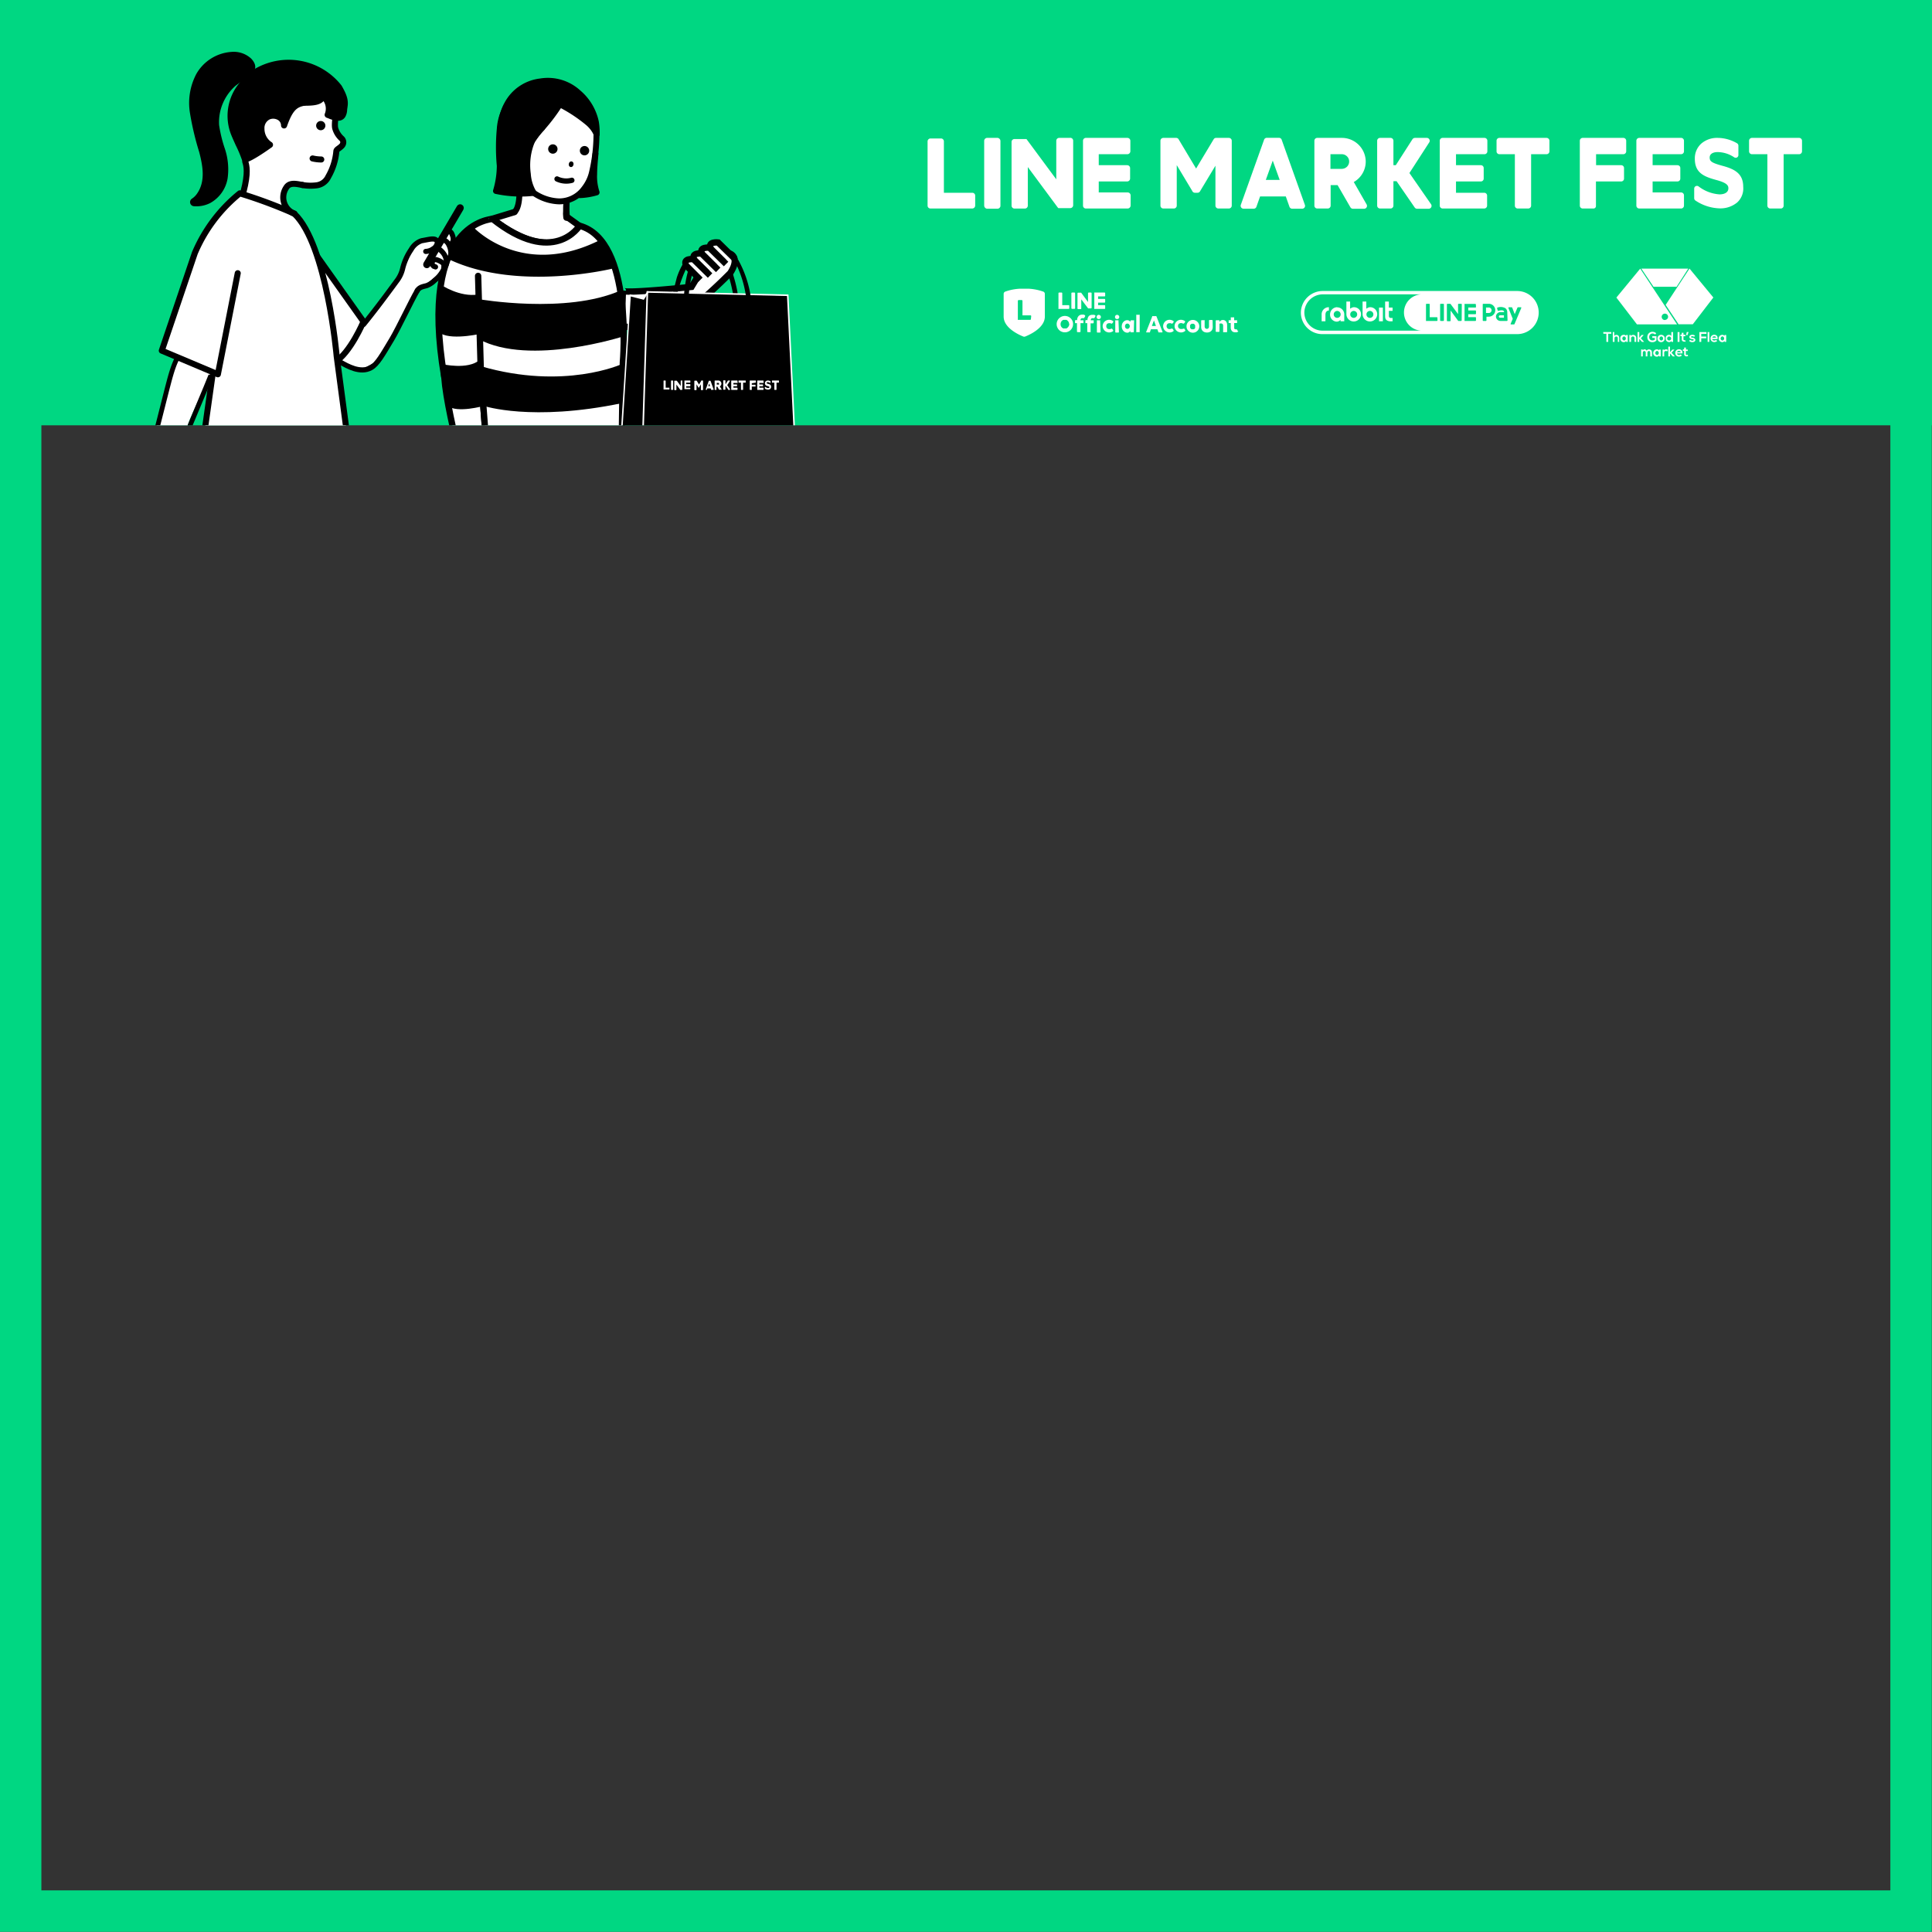 <svg xmlns="http://www.w3.org/2000/svg" xmlns:xlink="http://www.w3.org/1999/xlink" viewBox="0 0 300.68 300.65"><rect x="0" y="0" width="300.68" height="300.65" fill="#333333" stroke="none"/><defs><style>.cls-1,.cls-12,.cls-13,.cls-15,.cls-7,.cls-8,.cls-9{fill:none;}.cls-2{fill:#00d782;}.cls-3{clip-path:url(#clip-path);}.cls-17,.cls-4,.cls-5,.cls-6{fill:#fff;}.cls-10,.cls-12,.cls-13,.cls-14,.cls-15,.cls-16,.cls-17,.cls-5,.cls-6,.cls-7,.cls-8,.cls-9{stroke:#000;}.cls-11,.cls-5{stroke-miterlimit:10;}.cls-5,.cls-6{stroke-width:0.99px;}.cls-10,.cls-12,.cls-13,.cls-14,.cls-15,.cls-16,.cls-17,.cls-6,.cls-7,.cls-8,.cls-9{stroke-linecap:round;stroke-linejoin:round;}.cls-7{stroke-width:1.03px;}.cls-8{stroke-width:0.82px;}.cls-10,.cls-9{stroke-width:0.92px;}.cls-11{stroke:#fff;stroke-width:0.25px;}.cls-12{stroke-width:0.74px;}.cls-13,.cls-14{stroke-width:0.8px;}.cls-14{fill:#08ae3c;}.cls-15,.cls-16,.cls-17{stroke-width:0.94px;}</style><clipPath id="clip-path"><rect class="cls-1" x="0.04" y="4.19" width="300.65" height="62"/></clipPath></defs><title>LINE Flea Market_Interactive Mirror Mock </title><g id="Layer_1" data-name="Layer 1"><path class="cls-2" d="M300.65,300.65H0V0H300.65ZM6.44,294.2H294.2V6.44H6.44Z"/><rect class="cls-2" width="300.68" height="66.19"/><g class="cls-3"><polygon class="cls-4" points="262.41 52.17 262.62 52.17 262.79 51.68 262.51 51.68 262.41 52.17"/><path class="cls-4" d="M249.54,51.94H250v1.27h.29V51.94h.48v-.26h-1.26Z"/><path class="cls-4" d="M251.56,52.12a.39.39,0,0,0-.33.16v-.6H251v1.53h.27v-.55a.27.27,0,0,1,.26-.29c.15,0,.25.08.25.28v.56H252v-.57C252,52.33,251.87,52.12,251.56,52.12Z"/><path class="cls-4" d="M253.08,52.28a.41.41,0,0,0-.35-.17.52.52,0,0,0-.56.56.53.53,0,0,0,.56.58.45.45,0,0,0,.35-.19v.15h.25V52.13h-.26Zm-.32.72a.33.33,0,0,1,0-.65A.33.33,0,0,1,252.76,53Z"/><path class="cls-4" d="M254.17,52.12a.44.44,0,0,0-.35.16l0-.15h-.24v1.08h.27v-.55a.28.28,0,0,1,.27-.3.26.26,0,0,1,.26.29v.56h.27v-.56A.47.47,0,0,0,254.17,52.12Z"/><polygon class="cls-4" points="255.86 53.21 255.86 53.19 255.36 52.64 255.8 52.15 255.8 52.13 255.48 52.13 255.12 52.57 255.12 51.68 254.85 51.68 254.85 53.21 255.12 53.21 255.12 52.73 255.54 53.21 255.86 53.21"/><path class="cls-4" d="M257.8,52.33h-.65v.26h.39v.27a.55.55,0,0,1-.35.12.48.48,0,0,1-.52-.51.52.52,0,0,1,.52-.57.57.57,0,0,1,.39.16l.18-.19a.83.83,0,0,0-.57-.23.78.78,0,0,0-.81.83.74.74,0,0,0,.81.78.77.77,0,0,0,.61-.28Z"/><path class="cls-4" d="M259.09,52.67a.55.55,0,0,0-.56-.56.57.57,0,1,0,.56.56Zm-.56.32a.32.32,0,0,1,0-.63.29.29,0,0,1,.29.31A.29.29,0,0,1,258.53,53Z"/><path class="cls-4" d="M259.77,52.11a.51.51,0,0,0-.54.56.53.53,0,0,0,.55.57.4.4,0,0,0,.35-.18l0,.15h.25V51.68h-.27v.6A.45.45,0,0,0,259.77,52.11Zm0,.88a.31.31,0,0,1-.31-.32.31.31,0,1,1,.31.32Z"/><rect class="cls-4" x="261.09" y="51.68" width="0.29" height="1.53"/><path class="cls-4" d="M262.35,53.18l-.08-.23a.33.33,0,0,1-.13,0c-.08,0-.14-.05-.14-.16v-.46h.3v-.23H262v-.31l-.27,0v.28h-.2v.23h.2v.46a.35.35,0,0,0,.39.4A.87.87,0,0,0,262.35,53.18Z"/><path class="cls-4" d="M263.39,52.55c-.14,0-.2,0-.2-.12s.07-.1.19-.1a.38.38,0,0,1,.27.09l.15-.17a.6.6,0,0,0-.42-.15c-.2,0-.46.09-.46.34s.24.32.45.34.21,0,.21.11-.09.13-.19.13a.59.59,0,0,1-.37-.15l-.13.19a.62.62,0,0,0,.49.19c.31,0,.47-.16.47-.35S263.59,52.56,263.39,52.55Z"/><polygon class="cls-4" points="264.48 53.21 264.77 53.21 264.77 52.65 265.54 52.65 265.54 52.38 264.77 52.38 264.77 51.96 265.58 51.96 265.58 51.68 264.48 51.68 264.48 53.21"/><rect class="cls-4" x="265.76" y="51.68" width="0.26" height="1.53"/><path class="cls-4" d="M266.78,52.1a.57.57,0,1,0,0,1.14.71.71,0,0,0,.47-.17l-.17-.17a.48.48,0,0,1-.29.1c-.19,0-.31-.1-.32-.23h.84C267.37,52.33,267.14,52.1,266.78,52.1Zm-.29.45a.29.29,0,0,1,.3-.21c.16,0,.27.07.28.21Z"/><path class="cls-4" d="M268.39,52.13v.15a.41.41,0,0,0-.34-.17.57.57,0,0,0,0,1.14.45.45,0,0,0,.35-.19v.15h.25V52.13Zm-.33.87a.33.33,0,0,1,0-.65A.33.33,0,0,1,268.06,53Z"/><path class="cls-4" d="M256.63,54.38a.38.38,0,0,0-.36.2.33.33,0,0,0-.32-.21.34.34,0,0,0-.29.16v-.14h-.25v1.08h.26V54.9a.25.25,0,0,1,.23-.27.24.24,0,0,1,.23.27v.57h.26V54.9a.25.25,0,0,1,.24-.27c.14,0,.2.12.2.26v.58h.27v-.58C257.09,54.57,256.94,54.38,256.63,54.38Z"/><path class="cls-4" d="M258.2,54.54a.39.39,0,0,0-.34-.17.57.57,0,0,0,0,1.14.45.45,0,0,0,.35-.19l0,.15h.25V54.4h-.26Zm-.31.72a.33.33,0,0,1,0-.65A.33.33,0,0,1,257.89,55.26Z"/><path class="cls-4" d="M259,54.52l0-.12h-.25v1.07H259v-.56a.25.25,0,0,1,.27-.28.27.27,0,0,1,.19.07l.12-.23a.39.39,0,0,0-.27-.1A.33.33,0,0,0,259,54.52Z"/><polygon class="cls-4" points="260.59 54.41 260.59 54.4 260.27 54.4 259.9 54.83 259.9 53.95 259.64 53.95 259.64 55.47 259.9 55.47 259.9 54.99 260.33 55.47 260.65 55.47 260.65 55.45 260.15 54.9 260.59 54.41"/><path class="cls-4" d="M261.29,54.36a.57.57,0,1,0,0,1.14.64.64,0,0,0,.46-.17l-.17-.17a.46.46,0,0,1-.29.1A.29.29,0,0,1,261,55h.84C261.88,54.59,261.66,54.36,261.29,54.36Zm-.29.45a.29.29,0,0,1,.3-.21c.16,0,.27.07.28.21Z"/><path class="cls-4" d="M262.51,55.25c-.08,0-.14,0-.14-.16v-.46h.3V54.4h-.29v-.31l-.27,0v.28h-.2v.23h.2v.46a.35.35,0,0,0,.39.4.59.59,0,0,0,.22-.05l-.08-.23A.33.33,0,0,1,262.51,55.25Z"/><polygon class="cls-4" points="260.93 44.63 262.74 41.81 255.45 41.81 257.34 44.63 260.93 44.63"/><polygon class="cls-4" points="261.24 50.47 263.45 50.47 266.65 46.3 262.94 41.8 259.23 47.45 261.24 50.47"/><path class="cls-4" d="M255.27,41.81l-3.71,4.5,3.2,4.17H261Zm3.84,8a.5.5,0,0,1-.5-.5.5.5,0,1,1,1,0A.5.5,0,0,1,259.11,49.79Z"/><rect class="cls-4" x="166.74" y="45.53" width="0.58" height="2.54" rx="0.1"/><path class="cls-4" d="M169.81,45.53h-.37a.11.11,0,0,0-.11.11V47l-1.07-1.45h-.46a.11.11,0,0,0-.11.11V48a.11.11,0,0,0,.11.11h.37a.11.11,0,0,0,.11-.11V46.59L169.35,48l0,0h.43a.11.11,0,0,0,.11-.11V45.64A.11.11,0,0,0,169.81,45.53Z"/><path class="cls-4" d="M166.32,47.49h-1V45.64a.11.11,0,0,0-.11-.11h-.38a.11.11,0,0,0-.1.11V48h0a.11.11,0,0,0,0,.08h0a.11.11,0,0,0,.07,0h1.51a.11.11,0,0,0,.1-.11V47.6A.11.11,0,0,0,166.32,47.49Z"/><path class="cls-4" d="M171.89,45.53h-1.5a.11.11,0,0,0-.08,0h0a.08.08,0,0,0,0,.07h0V48h0a.11.11,0,0,0,0,.08h0a.11.11,0,0,0,.08,0h1.5A.1.1,0,0,0,172,48V47.6a.1.1,0,0,0-.1-.11h-1V47.1h1A.1.1,0,0,0,172,47v-.37a.1.1,0,0,0-.1-.11h-1v-.39h1A.1.1,0,0,0,172,46v-.37A.1.1,0,0,0,171.89,45.53Z"/><path class="cls-4" d="M180.84,51.73h-.49s-.06,0-.07,0a.09.09,0,0,1,0-.06l-.16-.43h-1l-.15.43,0,.06a.08.08,0,0,1-.07,0h-.47c-.05,0-.07,0-.05-.07l.94-2.4s0,0,0-.06a.17.17,0,0,1,.1,0h.43a.12.12,0,0,1,.09,0l.05.06.94,2.4C180.91,51.71,180.9,51.73,180.84,51.73Zm-.94-1-.31-.86-.32.86h.63Z"/><path class="cls-4" d="M182.33,51.15l.08,0a.1.1,0,0,1,.07,0l.16.24a.08.08,0,0,1,0,.08s0,0,0,.06a1.06,1.06,0,0,1-.28.15,1,1,0,0,1-.34.06,1,1,0,0,1-.39-.08,1,1,0,0,1-.31-.21.84.84,0,0,1-.22-.31,1,1,0,0,1-.08-.38,1,1,0,0,1,.29-.7,1,1,0,0,1,.31-.21,1,1,0,0,1,.38-.08,1,1,0,0,1,.36.06.9.9,0,0,1,.29.16.16.16,0,0,1,0,.07.08.08,0,0,1,0,.08l-.18.22s-.05,0-.07,0a.12.12,0,0,1-.08,0,.35.35,0,0,0-.14-.06.41.41,0,0,0-.16,0,.45.45,0,0,0-.33.12.45.45,0,0,0-.13.34.44.44,0,0,0,.46.46.65.65,0,0,0,.32-.1Z"/><path class="cls-4" d="M184.16,51.15l.07,0a.1.1,0,0,1,.08,0l.16.24a.12.12,0,0,1,0,.08.1.1,0,0,1-.05.06,1.06,1.06,0,0,1-.28.15,1,1,0,0,1-.34.06,1,1,0,0,1-.39-.08,1,1,0,0,1-.32-.21,1,1,0,0,1-.21-.31,1,1,0,0,1-.08-.38,1,1,0,0,1,.29-.7,1,1,0,0,1,.31-.21,1,1,0,0,1,.38-.08,1,1,0,0,1,.36.06.9.9,0,0,1,.29.16.16.16,0,0,1,0,.07.08.08,0,0,1,0,.08l-.18.22s0,0-.07,0a.11.11,0,0,1-.08,0,.35.35,0,0,0-.14-.06.55.55,0,0,0-.49.1.45.45,0,0,0-.13.34.42.42,0,0,0,.13.33.41.41,0,0,0,.32.13.52.52,0,0,0,.18,0A.51.51,0,0,0,184.16,51.15Z"/><path class="cls-4" d="M185.65,49.79a1,1,0,0,1,.39.08,1,1,0,0,1,.31.21.87.87,0,0,1,.22.32,1,1,0,0,1,.08.39,1,1,0,0,1-.08.38.87.87,0,0,1-.22.32,1,1,0,0,1-.31.21,1,1,0,0,1-.78,0,1,1,0,0,1-.31-.21,1.21,1.21,0,0,1-.22-.32,1,1,0,0,1-.07-.38,1,1,0,0,1,.07-.39,1.21,1.21,0,0,1,.22-.32,1,1,0,0,1,.31-.21A1,1,0,0,1,185.65,49.79Zm0,1.45a.51.51,0,0,0,.17,0l.13-.1A.42.42,0,0,0,186,51a.57.57,0,0,0,0-.18.58.58,0,0,0,0-.19.42.42,0,0,0-.09-.14l-.13-.1a.51.51,0,0,0-.17,0,.47.47,0,0,0-.17,0l-.13.1a.67.67,0,0,0-.09.14.58.58,0,0,0,0,.19.57.57,0,0,0,0,.18.67.67,0,0,0,.09.14l.13.1A.47.47,0,0,0,185.65,51.24Z"/><path class="cls-4" d="M188.74,50.87a1.06,1.06,0,0,1-.06.37.64.64,0,0,1-.18.27.79.79,0,0,1-.29.18,1.06,1.06,0,0,1-.37.06,1.1,1.1,0,0,1-.37-.06.79.79,0,0,1-.29-.18.91.91,0,0,1-.18-.27,1.06,1.06,0,0,1-.06-.37v-.94a.1.1,0,0,1,.1-.1h.36a.11.11,0,0,1,.08,0,.14.14,0,0,1,0,.07v.9a.41.41,0,0,0,.1.28.3.3,0,0,0,.24.1.33.33,0,0,0,.25-.1.41.41,0,0,0,.09-.28v-.9a.1.1,0,0,1,.1-.1h.36a.1.1,0,0,1,.1.1Z"/><path class="cls-4" d="M190.88,51.7a.11.11,0,0,1-.07,0h-.37a.11.11,0,0,1-.08,0,.09.09,0,0,1,0-.07v-.94a.39.39,0,0,0-.08-.25.33.33,0,0,0-.23-.1l-.09,0-.09,0-.08.08a.5.5,0,0,0,0,.13v1a.1.1,0,0,1-.1.1h-.39a.1.1,0,0,1-.1-.1V49.94a.1.1,0,0,1,.1-.1h.39a.1.1,0,0,1,.1.1v.21a.49.49,0,0,1,.21-.26.58.58,0,0,1,.3-.09.61.61,0,0,1,.5.22.86.86,0,0,1,.18.58v1A.09.09,0,0,1,190.88,51.7Z"/><path class="cls-4" d="M192.71,51.54l0,.05a.71.71,0,0,1-.23.12.86.86,0,0,1-.27,0,.62.62,0,0,1-.49-.2.81.81,0,0,1-.18-.57v-.67h-.25a.09.09,0,0,1-.07,0,.11.11,0,0,1,0-.08v-.27a.11.11,0,0,1,0-.08.09.09,0,0,1,.07,0h.26v-.37a.11.11,0,0,1,0-.08.09.09,0,0,1,.07,0H192a.09.09,0,0,1,.07,0,.11.11,0,0,1,0,.08v.37h.39a.11.11,0,0,1,.07,0,.11.11,0,0,1,0,.08v.27a.11.11,0,0,1,0,.08.11.11,0,0,1-.07,0h-.38V51c0,.17.07.25.2.25h.08l.07,0,.06,0a.1.1,0,0,1,0,0l.15.27A.07.07,0,0,1,192.71,51.54Z"/><path class="cls-4" d="M167,50.45a1.21,1.21,0,0,1-.1.5,1.41,1.41,0,0,1-.27.4,1.13,1.13,0,0,1-.41.27,1.16,1.16,0,0,1-.49.1,1.18,1.18,0,0,1-.5-.1,1.13,1.13,0,0,1-.41-.27,1.27,1.27,0,0,1-.27-.41,1.16,1.16,0,0,1-.1-.49,1.21,1.21,0,0,1,.1-.5,1.23,1.23,0,0,1,.27-.4,1.3,1.3,0,0,1,.41-.28,1.28,1.28,0,0,1,1,0,1.3,1.3,0,0,1,.41.28,1.41,1.41,0,0,1,.27.4A1.24,1.24,0,0,1,167,50.45Zm-.61,0a.87.87,0,0,0-.05-.28.66.66,0,0,0-.15-.22.65.65,0,0,0-.21-.16.53.53,0,0,0-.25,0,.55.55,0,0,0-.26,0,.86.86,0,0,0-.22.15.68.68,0,0,0-.14.23.81.81,0,0,0,0,.56.64.64,0,0,0,.14.22.69.69,0,0,0,.22.16.71.71,0,0,0,.26,0,.7.7,0,0,0,.25,0,.65.65,0,0,0,.21-.16.66.66,0,0,0,.15-.22A.87.87,0,0,0,166.43,50.45Z"/><path class="cls-4" d="M168.88,49.09a.09.09,0,0,1,0,.06.11.11,0,0,1,0,.08l-.14.24a.12.12,0,0,1-.07.05h-.07a.45.45,0,0,0-.16,0,.26.26,0,0,0-.2.08.34.34,0,0,0-.08.25h.38a.11.11,0,0,1,.08,0,.19.19,0,0,1,0,.08v.29a.14.14,0,0,1,0,.07.11.11,0,0,1-.08,0h-.38v1.3a.1.1,0,0,1-.1.1h-.35a.1.1,0,0,1-.1-.1v-1.3h-.22a.11.11,0,0,1-.08,0,.09.09,0,0,1,0-.07v-.29a.1.1,0,0,1,.11-.11h.22a.86.86,0,0,1,.21-.62.69.69,0,0,1,.55-.23,1.1,1.1,0,0,1,.27,0A.85.85,0,0,1,168.88,49.09Z"/><path class="cls-4" d="M170.48,49.09a.09.09,0,0,1,0,.06.11.11,0,0,1,0,.08l-.14.24a.12.12,0,0,1-.07.05h-.07l-.16,0a.29.29,0,0,0-.21.08.39.39,0,0,0-.07.25h.38a.09.09,0,0,1,.07,0,.11.11,0,0,1,0,.08v.29a.1.1,0,0,1-.1.1h-.38v1.3a.09.09,0,0,1,0,.07.11.11,0,0,1-.07,0h-.35a.1.1,0,0,1-.1-.1v-1.3H169a.11.11,0,0,1-.08,0,.09.09,0,0,1,0-.07v-.29a.1.1,0,0,1,.11-.11h.22a.91.91,0,0,1,.2-.62A.72.72,0,0,1,170,49a1.1,1.1,0,0,1,.27,0A.85.85,0,0,1,170.48,49.09Z"/><path class="cls-4" d="M171,49a.33.33,0,0,1,.23.1.29.29,0,0,1,.1.23.3.3,0,0,1-.1.24.32.32,0,0,1-.23.09.31.31,0,0,1-.33-.33.32.32,0,0,1,.09-.23A.33.33,0,0,1,171,49Zm.28,2.66a.1.1,0,0,1-.1.1h-.37a.1.1,0,0,1-.1-.1V49.93a.11.11,0,0,1,0-.08.09.09,0,0,1,.07,0h.37a.09.09,0,0,1,.07,0,.11.11,0,0,1,0,.08Z"/><path class="cls-4" d="M172.93,51.15l.07,0s.05,0,.07,0l.17.24a.11.11,0,0,1,0,.08.09.09,0,0,1,0,.06,1.13,1.13,0,0,1-.29.15,1,1,0,0,1-.34.06,1,1,0,0,1-.38-.08.89.89,0,0,1-.32-.21,1.16,1.16,0,0,1-.22-.31,1,1,0,0,1-.08-.38,1,1,0,0,1,.61-.91.92.92,0,0,1,.38-.08,1,1,0,0,1,.36.06,1.18,1.18,0,0,1,.29.16.15.15,0,0,1,0,.07.08.08,0,0,1,0,.08l-.18.22s0,0-.07,0a.08.08,0,0,1-.07,0,.47.47,0,0,0-.15-.06.39.39,0,0,0-.16,0,.45.45,0,0,0-.33.12.49.49,0,0,0-.12.34.43.43,0,0,0,.45.46.47.47,0,0,0,.17,0A.56.56,0,0,0,172.93,51.15Z"/><path class="cls-4" d="M173.86,49a.33.33,0,0,1,.23.1.29.29,0,0,1,.1.23.3.3,0,0,1-.1.24.32.32,0,0,1-.23.09.31.31,0,0,1-.33-.33.32.32,0,0,1,.09-.23A.33.33,0,0,1,173.86,49Zm.28,2.66a.1.1,0,0,1-.1.1h-.37a.1.1,0,0,1-.1-.1V49.93a.11.11,0,0,1,0-.08.09.09,0,0,1,.07,0H174a.09.09,0,0,1,.07,0,.11.11,0,0,1,0,.08Z"/><path class="cls-4" d="M176.46,51.61a.1.1,0,0,1-.11.11H176a.09.09,0,0,1-.07,0,.11.11,0,0,1,0-.08v-.13a1.29,1.29,0,0,1-.21.19.5.5,0,0,1-.27.08.92.92,0,0,1-.32-.07.83.83,0,0,1-.27-.19,1,1,0,0,1-.2-.31,1,1,0,0,1-.08-.41,1.34,1.34,0,0,1,.07-.4.91.91,0,0,1,.19-.3.86.86,0,0,1,.27-.2.78.78,0,0,1,.33-.07.44.44,0,0,1,.28.08.74.74,0,0,1,.21.18v-.14a.1.1,0,0,1,.1-.1h.39a.11.11,0,0,1,.08,0,.09.09,0,0,1,0,.07Zm-1-.43a.34.34,0,0,0,.26-.12.42.42,0,0,0,.11-.29.44.44,0,0,0-.11-.29.34.34,0,0,0-.26-.12.34.34,0,0,0-.27.12.43.43,0,0,0-.1.29.41.41,0,0,0,.1.29A.34.34,0,0,0,175.49,51.18Z"/><path class="cls-4" d="M176.84,49.07a.11.11,0,0,1,0-.08.09.09,0,0,1,.07,0h.39a.09.09,0,0,1,.07,0,.11.11,0,0,1,0,.08v2.54a.11.11,0,0,1,0,.08.09.09,0,0,1-.07,0h-.39a.09.09,0,0,1-.07,0,.11.11,0,0,1,0-.08Z"/><path class="cls-4" d="M162.38,45.39a8.1,8.1,0,0,0-2.35-.46l-.63,0-.62,0a8,8,0,0,0-2.35.46.38.38,0,0,0-.23.35v3.53c0,1.8,2.46,2.87,3.07,3.11a.42.42,0,0,0,.27,0c.61-.24,3.07-1.31,3.07-3.11V45.74A.38.38,0,0,0,162.38,45.39Zm-1.94,4.27a.12.12,0,0,1-.13.12h-1.82a.11.11,0,0,1-.08,0h0a.11.11,0,0,1,0-.08h0V46.83a.13.13,0,0,1,.13-.13H159a.13.13,0,0,1,.13.13v2.25h1.23a.12.12,0,0,1,.13.12Z"/><path class="cls-4" d="M240.7,21.46h-7.35a.44.44,0,0,0-.44.45v1.64a.44.44,0,0,0,.44.45h2.41v8a.44.44,0,0,0,.44.45h1.65a.45.45,0,0,0,.44-.45V24h2.41a.45.45,0,0,0,.44-.45V21.91A.45.45,0,0,0,240.7,21.46Z"/><path class="cls-4" d="M212.69,31.82l-2-3.49a3.67,3.67,0,0,0,1.86-3.26,3.72,3.72,0,0,0-3.73-3.61H205a.44.44,0,0,0-.44.45V32a.44.44,0,0,0,.44.45h1.65a.45.45,0,0,0,.44-.45V28.81h1.08l2,3.46a.47.47,0,0,0,.39.22h1.76A.45.45,0,0,0,212.69,31.82ZM207.06,24h1.7a1.15,1.15,0,0,1,.88.34,1.09,1.09,0,0,1,.33.8,1.13,1.13,0,0,1-.33.8,1.19,1.19,0,0,1-.88.34h-1.7Z"/><path class="cls-4" d="M231.48,23.55V21.91a.45.45,0,0,0-.44-.45h-6.53a.45.45,0,0,0-.44.45V32a.45.45,0,0,0,.44.45H231a.45.45,0,0,0,.44-.45V30.4A.45.45,0,0,0,231,30H226.6V28.24h3.87a.44.44,0,0,0,.44-.44V26.15a.44.44,0,0,0-.44-.44H226.6V24H231A.45.45,0,0,0,231.48,23.55Z"/><path class="cls-4" d="M220.52,32.49h1.83a.45.45,0,0,0,.37-.7l-3.37-4.86,3.09-4.78a.45.45,0,0,0-.37-.69h-1.86a.48.48,0,0,0-.38.2l-2.6,4.05h-.37v-3.8a.45.45,0,0,0-.44-.45h-1.65a.45.45,0,0,0-.44.45V32a.45.45,0,0,0,.44.45h1.65a.45.45,0,0,0,.44-.45v-3.8h.49l2.8,4.06A.47.47,0,0,0,220.52,32.49Z"/><path class="cls-4" d="M201.07,32.48h1.6a.44.44,0,0,0,.41-.6l-3.61-10.13a.44.44,0,0,0-.42-.3h-1.91a.44.44,0,0,0-.41.3l-3.62,10.13a.45.45,0,0,0,.42.6h1.59a.44.44,0,0,0,.42-.3l.57-1.61h4l.57,1.61A.45.45,0,0,0,201.07,32.48ZM197,28l1.08-3,1.08,3Z"/><path class="cls-4" d="M188.88,21.68l-2.73,4.55-2.72-4.55a.43.43,0,0,0-.38-.22h-2a.45.45,0,0,0-.45.45V32a.45.45,0,0,0,.45.45h1.64a.45.45,0,0,0,.45-.45V25.7l2.4,4A.46.46,0,0,0,186,30h.37a.44.44,0,0,0,.38-.21l2.41-4V32a.45.45,0,0,0,.45.45h1.64a.45.45,0,0,0,.45-.45V21.91a.45.45,0,0,0-.45-.45h-2A.43.43,0,0,0,188.88,21.68Z"/><path class="cls-4" d="M280,21.46h-7.35a.45.45,0,0,0-.44.45v1.64a.45.45,0,0,0,.44.45h2.41v8a.45.45,0,0,0,.44.45h1.65a.44.44,0,0,0,.44-.45V24H280a.45.45,0,0,0,.45-.45V21.91A.45.45,0,0,0,280,21.46Z"/><path class="cls-4" d="M262.08,23.55V21.91a.45.45,0,0,0-.44-.45h-6.53a.45.45,0,0,0-.44.45V32a.45.45,0,0,0,.44.45h6.53a.45.45,0,0,0,.44-.45V30.4a.45.45,0,0,0-.44-.45H257.2V28.24h3.87a.44.44,0,0,0,.44-.44V26.15a.44.44,0,0,0-.44-.44H257.2V24h4.44A.45.45,0,0,0,262.08,23.55Z"/><path class="cls-4" d="M252.65,24a.45.45,0,0,0,.44-.45V21.91a.45.45,0,0,0-.44-.45h-6.34a.45.45,0,0,0-.44.45V32a.45.45,0,0,0,.44.45H248a.38.38,0,0,0,.38-.38V28.24h3.93a.44.44,0,0,0,.44-.44V26.15a.44.44,0,0,0-.44-.44H248.4V24Z"/><path class="cls-4" d="M267.33,21.46a3.76,3.76,0,0,0-2.56.89,3.08,3.08,0,0,0-1,2.37v0c0,2.21,1.46,2.78,3.37,3.3,1.7.46,1.85.88,1.85,1.29v0c0,.58-.52.94-1.39.94a6,6,0,0,1-3.26-1.25.43.43,0,0,0-.67.35v1.5a.44.44,0,0,0,.18.35,7.12,7.12,0,0,0,3.83,1.23,4.07,4.07,0,0,0,2.69-.93,2.94,2.94,0,0,0,.93-2.42v0c0-1.95-1.17-2.71-3.1-3.24-1.77-.48-2.12-.7-2.12-1.33v0c0-.53.48-.84,1.23-.84a4.68,4.68,0,0,1,2.58.81.42.42,0,0,0,.66-.35V22.67a.44.44,0,0,0-.21-.37A6.08,6.08,0,0,0,267.33,21.46Z"/><rect class="cls-4" x="153.17" y="21.46" width="2.53" height="11.02" rx="0.45"/><path class="cls-4" d="M166.47,21.46h-1.63a.45.45,0,0,0-.45.45v6l-4.64-6.27,0,0h0l0,0h0l0,0h0l0,0h-1.87a.45.45,0,0,0-.45.45V32a.46.46,0,0,0,.45.46h1.63a.46.46,0,0,0,.45-.46V26l4.65,6.28a.57.57,0,0,0,.11.11h0l0,0h.1l.12,0h1.63a.46.46,0,0,0,.45-.46V21.91A.45.45,0,0,0,166.47,21.46Z"/><path class="cls-4" d="M151.33,30H146.9v-8a.45.45,0,0,0-.45-.45h-1.63a.46.46,0,0,0-.46.45V32h0a.44.44,0,0,0,.13.32h0a.44.44,0,0,0,.32.13h6.51a.46.46,0,0,0,.45-.46V30.4A.45.45,0,0,0,151.33,30Z"/><path class="cls-4" d="M175.46,24a.47.47,0,0,0,.46-.46V21.91a.46.46,0,0,0-.46-.45H169a.44.44,0,0,0-.32.13h0a.44.44,0,0,0-.13.31h0V32h0a.44.44,0,0,0,.13.32h0a.44.44,0,0,0,.32.13h6.5a.47.47,0,0,0,.46-.46V30.4a.46.46,0,0,0-.46-.45H171V28.24h4.42a.46.46,0,0,0,.46-.45V26.16a.46.46,0,0,0-.46-.45H171V24Z"/><path class="cls-4" d="M239.47,48.63a3.35,3.35,0,0,0-3.35-3.34H205.88a3.4,3.4,0,0,0-3.42,3.23A3.34,3.34,0,0,0,205.8,52h30.32A3.35,3.35,0,0,0,239.47,48.63ZM205.8,51.46A2.83,2.83,0,0,1,203,48.53a2.88,2.88,0,0,1,2.9-2.72H221.5a2.83,2.83,0,1,0,0,5.65Zm17.92-1.61a.1.1,0,0,1-.09.1H222a.11.11,0,0,1-.07,0,.14.14,0,0,1,0-.07V47.37a.09.09,0,0,1,.09-.09h.4a.09.09,0,0,1,.09.09v2h1.11a.09.09,0,0,1,.09.09Zm1,0a.11.11,0,0,1-.1.1h-.4a.1.1,0,0,1-.09-.1V47.37a.09.09,0,0,1,.09-.09h.4a.1.1,0,0,1,.1.09Zm2.76,0a.1.1,0,0,1-.09.1h-.44l0,0-1.19-1.62v1.56a.1.1,0,0,1-.09.1h-.4a.1.1,0,0,1-.09-.1V47.37a.09.09,0,0,1,.09-.09h.46l1.19,1.6V47.37a.09.09,0,0,1,.09-.09h.4a.09.09,0,0,1,.09.09Zm2.23-2.08a.09.09,0,0,1-.1.09h-1.1v.46h1.1a.09.09,0,0,1,.1.09v.4a.09.09,0,0,1-.1.09h-1.1v.46h1.1a.09.09,0,0,1,.1.09v.4a.1.1,0,0,1-.1.1H228a.09.09,0,0,1-.07,0h0a.09.09,0,0,1,0-.07V47.37a.09.09,0,0,1,0-.07.08.08,0,0,1,.07,0h1.59a.09.09,0,0,1,.1.09Zm2,1.52h-.37v.56a.1.1,0,0,1-.09.1h-.4a.1.1,0,0,1-.09-.1V47.37h0a.09.09,0,0,1,.09-.09h.86a1,1,0,1,1,0,2Zm2.91.55a.11.11,0,0,1-.11.11h-1a.7.7,0,0,1-.69-.74.72.72,0,0,1,.71-.64h.56a.25.25,0,0,0-.09-.2c-.09-.07-.31-.13-.79,0a.11.11,0,0,1-.13-.08L233,48a.11.11,0,0,1,.08-.14,1.46,1.46,0,0,1,1.21.11.82.82,0,0,1,.29.68Zm1,.65h-.45c-.05,0-.09-.05-.07-.09l.33-.78-.67-1.68a.09.09,0,0,1,.08-.12h.41a.12.12,0,0,1,.1.07l.39,1,.42-1a.1.1,0,0,1,.1-.07h.43a.07.07,0,0,1,.07.1s-.9,2.15-1.06,2.52A.09.09,0,0,1,235.6,50.49Z"/><path class="cls-4" d="M231.64,47.86h-.37v.85h.37a.43.43,0,1,0,0-.85Z"/><path class="cls-4" d="M233.27,49.3a.2.2,0,0,0,.2.15h.59v-.38h-.59A.2.2,0,0,0,233.27,49.3Z"/><path class="cls-4" d="M208.11,49.47a.54.54,0,0,1,0-1.08.54.54,0,1,1,0,1.08m0-1.66A1.12,1.12,0,0,0,207,48.94,1.09,1.09,0,0,0,208,50.06a.74.74,0,0,0,.49-.16l.14-.11V50h.58V49a1.11,1.11,0,0,0-1.13-1.17"/><path class="cls-4" d="M210.68,49.47a.54.54,0,1,1,.54-.54.54.54,0,0,1-.54.54m.08-1.66a.87.87,0,0,0-.49.14l-.15.09V46.93h-.58v1.93a1.14,1.14,0,1,0,2.28.06,1.1,1.1,0,0,0-1.06-1.11"/><path class="cls-4" d="M213.2,49.47a.54.54,0,1,1,.54-.54.54.54,0,0,1-.54.54m.08-1.66a.87.87,0,0,0-.49.14l-.15.09V46.93h-.58v1.93a1.14,1.14,0,1,0,2.28.06,1.1,1.1,0,0,0-1.06-1.11"/><rect class="cls-4" x="214.62" y="47.87" width="0.6" height="2.13"/><path class="cls-4" d="M216.73,48.38v-.51h-.58v-.94h-.58v2.23c0,.36.06.54.26.69a1,1,0,0,0,.66.15h.24v-.51h-.18c-.31,0-.4-.09-.4-.39v-.72Z"/><path class="cls-4" d="M206.82,47.81A1.11,1.11,0,0,0,205.69,49v1h.59v-1c0-.42.2-.67.54-.67h0v-.57h0"/><path class="cls-4" d="M80.77,25.65c-.09,2.72.18,5.5-.54,8.12-.25.91-.6,2,0,2.72a2.52,2.52,0,0,0,1,.65,12.24,12.24,0,0,0,2.44.73,6.36,6.36,0,0,0,2.91,0,2.85,2.85,0,0,0,2-1.94c.32-1.38-.73-2.77-.55-4.17a1.1,1.1,0,0,1,.2-.54,1.48,1.48,0,0,1,.43-.31c2-1.11,3-3.32,3.65-5.46a11.75,11.75,0,0,0,.64-4.9,5.45,5.45,0,0,0-2.51-4.1c-1-.55-2.12-.69-3.14-1.14S84.73,13.53,83.67,14c-.72.35-1,2.14-1.27,2.82A29.7,29.7,0,0,0,80.77,25.65Z"/><path d="M89.9,143.2l7.63,2.71s5.85,1.43,6-2.18c0,0,1.09-2.64-7.49-6.3a18.55,18.55,0,0,0-2.67-.36,22.78,22.78,0,0,0-1.1,2.62l-2-2Z"/><path d="M63.28,118.66,64,128.93s1.15,4,4.1,4c0,0,3.5,1.07,3.33-4.71l-.65-6.6-2.9-4.9Z"/><path class="cls-5" d="M90.21,130.24c-.08.24.3,5.25.49,7.81.07.85.11,1.43.11,1.47a13.81,13.81,0,0,0,2.11,1.26s.3-3.22,2.7-2.9l-1.09-9.62Z"/><path class="cls-5" d="M69.48,116.4a2.36,2.36,0,0,0-1.61.36c-.81.61-1.69,1.4-1.69,1.4l.49,5.25s1.26-1.15,3.82-.22l.93-5.08Z"/><path class="cls-6" d="M88.43,33.89l1.76,1.27s-3.57,6.59-13.56-1.11L80.07,33"/><path class="cls-5" d="M69.14,58.62l5.7-.43L76.2,76l-2.32,3.47S69.69,65.5,69.14,58.62Z"/><path class="cls-5" d="M96.94,45.23c0,.54,10.68-.58,10.68-.58l1.17-1.94,4.86-3.22s1.58.57,0,3a78.49,78.49,0,0,1-6.12,5.57,23.19,23.19,0,0,1-10.78,2.84Z"/><path d="M91.48,86.71a.5.5,0,0,1,.21-.53.49.49,0,0,1,.68.14c.09.14.17.26,1.69,23.49a9.12,9.12,0,0,0,2.69-4.59l-.09-28.79L76.2,76s-2.48,3.62-2.64,3.73l6.49,25.62L67.82,116.69l3.44,5.79,11.25-7.32S86.94,134,87,134.22s8.58-.68,8.58-.68Z"/><path class="cls-5" d="M114.35,40.27s-2.58-2.53-2.58-2.53-1.75-.22-1.12,1l2,2"/><path class="cls-5" d="M113,41.09s-2.59-2.54-2.59-2.54-1.75-.21-1.12,1l2,2"/><path class="cls-5" d="M111.77,42s-2.58-2.54-2.58-2.54-1.75-.22-1.12,1l2,2"/><path class="cls-5" d="M110.51,42.88s-2.59-2.54-2.59-2.54-1.74-.22-1.12,1l2.2,2.21"/><path class="cls-7" d="M88.18,31a15.49,15.49,0,0,0,0,2.85"/><path class="cls-4" d="M87.33,33.75c.47-.59.17-1.47.38-2.19.28-.94,1.71-.64,2.53-1.19.66-.44.83-1.76,1.27-2.42A12,12,0,0,0,93,22.2a10.61,10.61,0,0,0,0-2,7.65,7.65,0,0,0-.6-2.25,11.6,11.6,0,0,0-2.29-3.49,2.88,2.88,0,0,0-2.58-1.16"/><path class="cls-4" d="M86.34,14.93c-.79,1.82-1.59,3.64-2.54,5.39a25.32,25.32,0,0,0-2.58,5.41c-.57,2.19-.34,4.52-.75,6.75"/><circle cx="90.97" cy="23.45" r="0.73"/><circle cx="86.04" cy="23.19" r="0.73"/><ellipse cx="88.88" cy="25.57" rx="0.44" ry="0.37" transform="translate(46.93 107.98) rotate(-79.07)"/><path class="cls-8" d="M86.69,27.85a3.33,3.33,0,0,0,2.31.21"/><path class="cls-9" d="M80.41,27.76a16.47,16.47,0,0,1,.43,2.16c0,2.61-.77,3.07-.77,3.07"/><path class="cls-9" d="M79.83,24.91l.19.69a8.92,8.92,0,0,0,1.47,2.92A7.35,7.35,0,0,0,87,31.34a4.81,4.81,0,0,0,3.93-2,6.42,6.42,0,0,0,1.23-2.63,26.23,26.23,0,0,0,.67-5.77,5.58,5.58,0,0,0-.8-2.51"/><path class="cls-10" d="M91.48,19.08a23.48,23.48,0,0,0-4.34-2.85,28.94,28.94,0,0,1-2.79,3.7,11.47,11.47,0,0,0-1.87,2.57,26.48,26.48,0,0,0-2.55-2.13c-.7-.35-1.88,1.32-2.08,3.08-.06-.64-.36-4.75,1.09-7.27a6.73,6.73,0,0,1,5.14-3.5A7,7,0,0,1,90,14.42,8.21,8.21,0,0,1,92.74,19a10.5,10.5,0,0,1,.13,1.91A5.08,5.08,0,0,0,91.48,19.08Z"/><path class="cls-10" d="M80.54,26.86a7.19,7.19,0,0,1-.6-1.92c-.13-.29-.75-.44-1.21-1.06A8.73,8.73,0,0,0,80.54,26.86Z"/><path class="cls-10" d="M77.78,20.06a31.23,31.23,0,0,0,0,5.74,14,14,0,0,1-.59,3.92,18.44,18.44,0,0,0,5.87.3,6.51,6.51,0,0,1-.91-2.94,9.8,9.8,0,0,1,.69-5.22,13.67,13.67,0,0,1,1.51-1.93c.73-1.05-3.68-5.71-5.41-3.56A8.2,8.2,0,0,0,77.78,20.06Z"/><path class="cls-10" d="M92.47,27.09a7.87,7.87,0,0,0,.38,2.85,10.58,10.58,0,0,1-2.61.43,7.06,7.06,0,0,0,2.16-3.93c.15-.65.13-1.3.28-2.5C92.56,25.11,92.47,26.37,92.47,27.09Z"/><path class="cls-6" d="M76.63,34.05c0,.13-11.61.28-7.49,24.57l5.7-.43L76.2,76l20.46.41.28-20s1.7-19-6.75-21.28C90.19,35.16,86.17,41.63,76.63,34.05Z"/><line class="cls-6" x1="74.41" y1="42.94" x2="74.84" y2="58.19"/><path d="M74.52,46.56s13.59,2.37,22-1.33l.56,7.1s-14.58,4.72-22.56.46V46.56h0"/><path d="M73.71,35.39s7.55,8.12,19.73,1.93a17.23,17.23,0,0,1,1.94,4.47s-14.73,3.65-25.46-1.41A6.52,6.52,0,0,1,73.71,35.39Z"/><path d="M68.61,44.31s2.94,2,5.8,1.52L74.52,52s-5.57,1.22-6.47-.7Z"/><path d="M96.75,56.67s-8.9,4.09-21.86.34l.41,6.16s7.42,2.49,21.45-.42Z"/><path d="M75.51,67a60.38,60.38,0,0,0,21.28,0l-.08,5.71S83.1,74.29,76,72.72Z"/><path d="M68.83,56.67s3.94.93,5.8-.63l.67,7.13s-4.14,1.17-5.62,0Z"/><path d="M70.72,67.57s3.54,1.11,4.79-.57l.29,4.75s-2.2,1.86-4,1Z"/><path d="M114,42.46a.11.11,0,0,1-.1,0h-.16a1.46,1.46,0,0,1-.44.2,21.07,21.07,0,0,1,.94,4.2l.73-.09A22,22,0,0,0,114,42.46Z"/><path d="M106.33,41a10.73,10.73,0,0,0-1,2.21c-.54,2.1-.91,3.58-.91,3.67h.74a20,20,0,0,1,1.6-5C106.58,41.68,106.48,41.16,106.33,41Z"/><path d="M96.3,74,98.06,46l2.08.54.68-1.06L122.6,46,124,74.42,99.81,76.23Z"/><path class="cls-4" d="M100.88,45.56l21.6.51,1.38,28.23-24,1.81L96.43,74l1.74-27.86,1.85.47.17.05.1-.15.59-.92m-.13-.25-.67,1L98,45.8,96.18,74.1l3.6,2.26,24.34-1.83-1.41-28.7-22-.52Z"/><path d="M107.75,42.15a4.42,4.42,0,0,1-.5-.47c-.11.31-.21.63-.3,1a18.89,18.89,0,0,0-.53,4.19h.74a17.56,17.56,0,0,1,.68-4.6Z"/><path d="M114.64,40c0,.09.22.39.2.48s-.32-.36-.2,0c0,0-.24.05,0,.16h0c0,.06.21.23.16.25s-.26-.13-.31,0,.16.34.15.37a17,17,0,0,1,1.55,5.63l.73-.09A17,17,0,0,0,114.64,40Z"/><line class="cls-11" x1="100.75" y1="45.31" x2="99.78" y2="76.36"/><path class="cls-4" d="M116,59.22h-1a.06.06,0,0,0-.06.06v.21a.06.06,0,0,0,.06.06h.32v1.07a.06.06,0,0,0,.05.06h.22a.06.06,0,0,0,.06-.06V59.55H116a.06.06,0,0,0,.06-.06v-.21A.06.06,0,0,0,116,59.22Z"/><path class="cls-4" d="M112.3,60.59l-.27-.46a.47.47,0,0,0,.24-.43.48.48,0,0,0-.49-.48h-.5a.06.06,0,0,0-.06.06v1.34a.06.06,0,0,0,.06.06h.22a.06.06,0,0,0,0-.06v-.43h.15l.26.46a.09.09,0,0,0,.05,0h.24A.06.06,0,0,0,112.3,60.59Zm-.75-1h.23a.13.13,0,0,1,.11.05.14.14,0,0,1,0,.1.16.16,0,0,1,0,.11.13.13,0,0,1-.11,0h-.23Z"/><path class="cls-4" d="M114.78,59.49v-.21a.06.06,0,0,0-.06-.06h-.86a.06.06,0,0,0-.06.06v1.34a.06.06,0,0,0,.06.06h.86a.06.06,0,0,0,.06-.06V60.4a.06.06,0,0,0-.06-.06h-.58v-.23h.51a.06.06,0,0,0,.06,0v-.22a.06.06,0,0,0-.06-.06h-.51v-.23h.58A.06.06,0,0,0,114.78,59.49Z"/><path class="cls-4" d="M113.33,60.68h.24a.06.06,0,0,0,.05-.1l-.44-.64.41-.63a.06.06,0,0,0,0-.09h-.25a.05.05,0,0,0-.05,0l-.34.53h-.05v-.5a.06.06,0,0,0-.06-.06h-.22a.06.06,0,0,0-.06.06v1.34a.06.06,0,0,0,.06.06h.22a.06.06,0,0,0,.06-.06v-.51h.06l.37.54A.05.05,0,0,0,113.33,60.68Z"/><path class="cls-4" d="M110.76,60.67H111a.06.06,0,0,0,.06-.07l-.48-1.34a.05.05,0,0,0,0,0h-.26a.05.05,0,0,0,0,0l-.48,1.34a.06.06,0,0,0,.06.07H110a.05.05,0,0,0,0,0l.08-.22h.52l.08.22A.05.05,0,0,0,110.76,60.67Zm-.53-.58.14-.4.14.4Z"/><path class="cls-4" d="M109.15,59.25l-.36.6-.36-.6a.05.05,0,0,0-.05,0h-.26a.06.06,0,0,0-.06.06v1.34a.06.06,0,0,0,.06.06h.22a.06.06,0,0,0,.06-.06v-.84l.32.53a.05.05,0,0,0,0,0h0a.05.05,0,0,0,.05,0l.31-.53v.84a.06.06,0,0,0,.06.06h.22a.06.06,0,0,0,.06-.06V59.28a.06.06,0,0,0-.06-.06h-.26A.05.05,0,0,0,109.15,59.25Z"/><path class="cls-4" d="M121.2,59.22h-1a.05.05,0,0,0-.06.06v.21a.05.05,0,0,0,.06.06h.31v1.07a.06.06,0,0,0,.06.06h.22a.06.06,0,0,0,.06-.06V59.55h.32a.06.06,0,0,0,.06-.06v-.21A.06.06,0,0,0,121.2,59.22Z"/><path class="cls-4" d="M118.83,59.49v-.21a.06.06,0,0,0-.06-.06h-.87s-.05,0-.05.06v1.34a.06.06,0,0,0,.05.06h.87a.06.06,0,0,0,.06-.06V60.4a.06.06,0,0,0-.06-.06h-.59v-.23h.51a.06.06,0,0,0,.06,0v-.22a.06.06,0,0,0-.06-.06h-.51v-.23h.59A.06.06,0,0,0,118.83,59.49Z"/><path class="cls-4" d="M117.58,59.55a.06.06,0,0,0,.06-.06v-.21a.06.06,0,0,0-.06-.06h-.84a.06.06,0,0,0-.06.06v1.34a.06.06,0,0,0,.06.06H117a.05.05,0,0,0,0,0v-.52h.52a.06.06,0,0,0,.06,0v-.22a.06.06,0,0,0-.06-.06H117v-.23Z"/><path class="cls-4" d="M119.52,59.22a.49.49,0,0,0-.34.12.37.37,0,0,0-.13.31h0c0,.3.19.37.44.44s.25.12.25.17h0c0,.08-.07.13-.19.13a.78.78,0,0,1-.43-.17.06.06,0,0,0-.09.05v.2s0,0,0,0a.92.92,0,0,0,.5.17.53.53,0,0,0,.36-.13.39.39,0,0,0,.12-.32h0c0-.26-.15-.36-.41-.43s-.28-.09-.28-.18h0c0-.07.07-.11.16-.11a.63.63,0,0,1,.35.11.05.05,0,0,0,.08,0v-.19a.08.08,0,0,0,0-.05A.83.83,0,0,0,119.52,59.22Z"/><rect class="cls-4" x="104.43" y="59.22" width="0.33" height="1.46" rx="0.06"/><path class="cls-4" d="M106.19,59.22H106a.06.06,0,0,0-.06.06v.79l-.61-.82H105a.06.06,0,0,0-.06.06v1.34a.06.06,0,0,0,.06.06h.21a.06.06,0,0,0,.06-.06v-.8l.61.83,0,0h.25a.06.06,0,0,0,.06-.06V59.28A.06.06,0,0,0,106.19,59.22Z"/><path class="cls-4" d="M104.19,60.34h-.59V59.28a.06.06,0,0,0-.06-.06h-.21a.06.06,0,0,0-.06.06v1.34h0a.06.06,0,0,0,0,0h0l0,0h.86a.06.06,0,0,0,.06-.06V60.4A.06.06,0,0,0,104.19,60.34Z"/><path class="cls-4" d="M107.38,59.55a.06.06,0,0,0,.06-.06v-.21a.06.06,0,0,0-.06-.06h-.86a.05.05,0,0,0,0,0h0s0,0,0,0h0v1.34h0a.06.06,0,0,0,0,0h0l0,0h.86a.06.06,0,0,0,.06-.06V60.4a.06.06,0,0,0-.06-.06h-.59v-.23h.59a.06.06,0,0,0,.06-.06v-.21a.06.06,0,0,0-.06-.06h-.59v-.23Z"/><path class="cls-4" d="M27,72.28c-.76,2.11-1.55,4.35-1.19,6.61a1.34,1.34,0,0,1,0,.77.87.87,0,0,1-1,.32c-.38-.12-.72-.37-1.09-.51-1.26-.48-2.57.32-3.73,1a.8.8,0,0,1-.78.11c-.37-.23-.22-.79,0-1.16A40.35,40.35,0,0,0,22,74.19c.81-2.06,2.06-4.57,2.22-6.81s1.37-5.31,1.92-7.47.54-3.19,2.29-4.51c1-.73,1.14-1.2,2.34-.93,1.67.38,1.19-.19,2.08,1.31.07.1,0-.13,0,0s.35.51.29.38c-1.78-4.44,1.46,1.34-.12,2.38-.74.48-3.23,6.08-3.53,6.88l-1.15,3.19Z"/><path class="cls-4" d="M25.93,79.51a2.92,2.92,0,0,0-.47-.91,4.15,4.15,0,0,0-.93-1.07,2.91,2.91,0,0,0-3.06.33,13.09,13.09,0,0,0-1.6,1.38,5.94,5.94,0,0,0-.49.52A4.49,4.49,0,0,0,18.75,81a2.92,2.92,0,0,0,.16,2.21,1.25,1.25,0,0,0,.25.3.33.33,0,0,1,.11.16,3.06,3.06,0,0,0,.14.58,1.54,1.54,0,0,0,.3.45c.07.07.25.19.28.28s0,.19-.06.3a1.22,1.22,0,0,0,0,.71c.09.42.33.72.78.66.13,0,.07-.08.17,0s.1.26.32.32c.49.12.9-.59,1.13-.91s.25-.51.4-.75c.24-.39.49-.77.71-1.17s.47-1,.7-1.46a3.46,3.46,0,0,1,.32-.52c.08-.12.14-.62.28-.66a10.5,10.5,0,0,0,.48.94c.43.7,1.32,1.37,1.52,1.32.38-.09.87-.09.39-.86C26.77,82.42,26.28,79.92,25.93,79.51Z"/><path class="cls-12" d="M34.15,55.05c-2.3,6.05-7.29,17.26-8.45,20.89"/><path class="cls-12" d="M25.7,75.94c-.26.7-.3,1.49.39,3.91.05.18.18.56.24.87a8,8,0,0,0,1,2.24c.33.63-.7,1.07-1.32.46a4.89,4.89,0,0,1-1.19-2"/><path class="cls-12" d="M20.91,86.32c-.38.77-1.32.16-1.11-.47.55-1.67,1-2.72,1.55-4.17"/><path class="cls-12" d="M24.79,81.46A57.94,57.94,0,0,1,22,86.78c-.43.66-1.41.2-1-.66.28-.56,1.1-2.41,1.63-3.8"/><path class="cls-12" d="M20.18,80.59c0,.23-.49,1.25-.79,2.29a2.32,2.32,0,0,0,0,1.4c.15.47.55.75.7.66"/><path class="cls-12" d="M22.07,74.75c-1.16,2.12-2.39,3.44-3,5.09a10.07,10.07,0,0,0-.42,2.44,1.42,1.42,0,0,0,.54,1.2"/><path class="cls-12" d="M22.07,74.75c1-2.2,3.13-11.2,4.24-15.39s2.15-6,4.7-4.71a25.36,25.36,0,0,1,2.85,2.05"/><path class="cls-4" d="M37.32,30.09s-6.1,3.33-9.84,17.74l-2.3,6.74,7.87,4-2.7,19.12S33.6,79,37.46,73.42l17.76,3.41L52.4,55.46l4.81-4.19-6.92-9.9s-3.92-8.07-5.82-8.65Z"/><path class="cls-4" d="M35,113.88c-.35.22-17,19.71-17,19.71l-.37,3.1,4.69,7.88-.88,1.62L9.27,135.88l21.06-25.34Z"/><path class="cls-4" d="M66.05,130.29c.13.24,2.22,8.79,2.22,8.79l9.12.67.92.4.74,1.69-15.23,3.32-1.15-4.73-2.38-8.1Z"/><path class="cls-4" d="M52.14,16.07l.1,3.14a3.72,3.72,0,0,0,.2,1.32c.24.55.73,1,1,1.49a.5.5,0,0,1,.08.31c0,.17-.23.26-.38.35a2.78,2.78,0,0,0-1,1.92,8.17,8.17,0,0,1-.87,2.56,3.36,3.36,0,0,1-2.07,1.64,12.13,12.13,0,0,1-2.55-.06.91.91,0,0,0-.54.13,17.88,17.88,0,0,0-2,.51A6.58,6.58,0,0,0,44.05,33c-.74-.11.21-.44-.5-.66l-2.22-.69a13.29,13.29,0,0,1-3.67-1.57A13.92,13.92,0,0,0,38,27,28.64,28.64,0,0,0,38,23c-.07-.66-.19-1.31-.22-2A10.13,10.13,0,0,1,38,18.37,6.16,6.16,0,0,1,39,16a7.75,7.75,0,0,1,3.12-2.17,7.26,7.26,0,0,1,2.16-.73,6.31,6.31,0,0,1,3.35.77,17.19,17.19,0,0,0,3.18,1.38"/><path class="cls-4" d="M55.05,57.53l-1.8-.72L51.5,52.27,50.42,41.66l1.68,1.88c0,.08,2.38,3.62,4.38,6.57l.08.11,5.83-7.33,1.68-4,1-1.22,2-.54.81.36.14.6.05.19,1.85-2.47.35.67.13,1.16-.29.78.29,1.16c-.07.33-.2.63-.27.64H70c-.27,0-.56.34-.59.38L69,41.64l-.49,1-2.12,1.73-1.09.38-.68.88-4,7.65-2.18,3.29-1.88,1Z"/><path d="M69.87,36l.27.49.12,1.11-.28.78,0,.06,0,.06.28,1.06a1.93,1.93,0,0,1-.18.55H70c-.31,0-.61.35-.67.42l0,0v0l-.39,1-.48.95-2.09,1.73-1.08.38-.06,0,0,0-.64.87-4,7.61-2.17,3.27-1.84,1-1.44,0-1.71-.68L51.6,52.26,50.55,42,52,43.61c.16.28.9,1.43,4.38,6.55l.15.23.17-.22L62.47,43V42.9l1.66-4,.91-1.17L67,37.22l.73.29.16.57.11.39.24-.32L69.87,36m0-.37L68.08,38l-.19-.67L67,37l-2.07.58-1,1.24-1.67,4-5.74,7.23s-4.38-6.44-4.4-6.57l-1.88-2.11L51.4,52.31l1.82,4.59,1.82.73,1.53,0,1.93-1.06,2.19-3.3,4-7.64.63-.84,1.12-.4,2.15-1.77.49-1,.4-1s.29-.36.52-.36l.07,0h0c.22,0,.35-.77.35-.77l-.29-1.1.29-.82-.13-1.2-.43-.8Z"/><path class="cls-13" d="M66.26,39.13a2.12,2.12,0,0,0,1.17-.42c.48-.27.85-1,.46-1.35s-1.25-.06-2.26.1A2.94,2.94,0,0,0,64,38.82a9,9,0,0,0-1.34,3,5,5,0,0,1-.93,1.93c-2.39,3.26-3.77,5.05-5.14,6.74"/><rect class="cls-14" x="68.85" y="31.49" width="0.34" height="10.57" rx="0.17" transform="translate(109.86 103.46) rotate(-149.53)"/><path class="cls-13" d="M69.59,36.12c.16-.26.56-.14.74.28.31.73.22,1,.13,1.2a.59.59,0,0,1-.56.43"/><path class="cls-13" d="M68.59,37.66c.39-.49.88-.23,1.19.31a3,3,0,0,1,.37,1.09c.13,1-.4,1.29-.68,1.22"/><path class="cls-13" d="M67.64,39.2c.06-.22.35-.53.57-.48s.59.44.73.61a2.47,2.47,0,0,1,.54,1.3.9.9,0,0,1-.4,1"/><path class="cls-13" d="M64.94,45.23c.36-.6,1-.63,1.5-.79a3.52,3.52,0,0,0,1.18-.78A5.08,5.08,0,0,0,69,42,1.3,1.3,0,0,0,69,41a2.85,2.85,0,0,0-1.1-.59.55.55,0,0,0-.48.94c.14.18.16.07.36.19"/><path class="cls-13" d="M64.94,45.23C64,46.83,62.05,51,61,52.77c-1.49,2.48-2.28,3.92-3.26,4.46-1.67.93-3.7-.27-4.75-.86"/><path d="M33.91,106.28c.25-1.35-2.22-19.88-.84-28.1a12.42,12.42,0,0,1,1.62-4.51c.91-1.43,2-2.17,3.17-2.13A33.26,33.26,0,0,0,51.47,70.1c.82-.25-1.15-.36-.53-.46a.47.47,0,0,1,.53.34c1.11,4.12,5.13,22.16,8.68,38.07,2.74,12.31,1.31,10.91,1.79,12.67a.47.47,0,0,1-.27.56,68.8,68.8,0,0,1-7.1,2.73h0a.57.57,0,0,1-.52-.32L45.76,98.55c.72-2.67,1.78-6.28,2.76-9.57.82-2.78,1.53-5.18,1.9-6.6a.42.42,0,0,0-.3-.51.41.41,0,0,0-.52.3c-.37,1.4-1.08,3.8-1.9,6.57-1.23,4.16-2.6,8.81-3.24,11.5a46.81,46.81,0,0,0-1.4,4.52,2.05,2.05,0,0,1-.07.31,18.21,18.21,0,0,1-2.82,5.55"/><circle cx="49.92" cy="19.55" r="0.72"/><path class="cls-15" d="M51.55,13a4.11,4.11,0,0,1,1,2.29c0,1.21-.63,3.94-.36,4.74a3.41,3.41,0,0,0,1,1.55.79.79,0,0,1,0,1.12c-.35.38-.81.54-.84.81a9.68,9.68,0,0,1-1.26,4,2.34,2.34,0,0,1-1.88,1.34,7.53,7.53,0,0,1-2.17-.06"/><path class="cls-15" d="M50,24.82a6.06,6.06,0,0,1-1.35-.16"/><path class="cls-15" d="M47.1,28.79c-.72-.1-2-.53-2.55.41a2.72,2.72,0,0,0,1.25,4.05"/><path class="cls-15" d="M38.17,25.17c.2.59.5,1.74-.27,4.65"/><path class="cls-15" d="M49.33,39.85l7.24,10.2s-2.06,4.9-4.46,6.31"/><path class="cls-15" d="M68.27,138.24l9.12,1.51c1.13.18,1.3.82,1.66,2.09l-15.58,3.32a36.43,36.43,0,0,1-.76-4.34,8.72,8.72,0,0,0,2.92-.73A9.29,9.29,0,0,0,68.27,138.24Z"/><path class="cls-16" d="M68.27,138.24l9.12,1.51a1.71,1.71,0,0,1,.92.4l-15.22,3.2a21.07,21.07,0,0,1-.38-2.53,8.72,8.72,0,0,0,2.92-.73A9.29,9.29,0,0,0,68.27,138.24Z"/><path class="cls-15" d="M17.68,135.46l4.38,8.14c.55,1,.15,1.53-.64,2.59L9.27,135.88a35.16,35.16,0,0,1,3-3.25,9,9,0,0,0,2.37,1.87A9.42,9.42,0,0,0,17.68,135.46Z"/><path class="cls-16" d="M17.68,135.46l4.38,8.14a1.64,1.64,0,0,1,.24,1L10.46,134.48a21.41,21.41,0,0,1,1.78-1.85,9,9,0,0,0,2.37,1.87A9.42,9.42,0,0,0,17.68,135.46Z"/><path class="cls-15" d="M63.28,124.51c.23,1.35,3.88,13.73,5,13.73"/><path class="cls-15" d="M62.71,140.82c-.11-1.36-6-16.52-6.58-18.4"/><path class="cls-15" d="M29.48,120.66c-1.72,2-12.35,13.73-11.8,14.8"/><path class="cls-15" d="M12.24,132.63c1.31-1.23,15-18.38,18.09-22.59"/><path class="cls-17" d="M33.05,58.54l-2.7,19.12c1.56,0,3.3.1,4.47-1.21,1.52-1.68,2.64-3,2.64-3L53,76.22l2.24.61L52.4,55.46s-1.51-17.35-6.6-22.21"/><path class="cls-15" d="M45.8,33.25a74.66,74.66,0,0,0-8.48-3.16,24,24,0,0,0-7,9.3L25.18,54.57l8.73,3.68L37,42.52"/><path d="M20.49,121.83S26.79,111.74,32,107l1.31-1.89s-2.37-20.64-.28-27c0,0,20.87.46,20.53.73s9.68,43.89,9.68,43.89l1.46,4.91S24.85,123.08,20.49,121.83Z"/><path d="M52.78,13.54c-.05-.43-.45-.68-.84-.92-.23-.15-1.59.35-1.65.19L50,12.14c-1.19-2.84-3.07-1.15-4.65-2-.32-.17-.27,0-.61,0-3.38-.07-4.44-.24-6.83,2.08a8,8,0,0,0-1.87,8.91c.23.56.44,1,.64,1.46a18.44,18.44,0,0,1,1,2.38.48.48,0,0,0,.32.33l.11,0c.88,0,3.84-2.13,4.19-2.38a.47.47,0,0,0,.19-.42.48.48,0,0,0-.25-.39,2.49,2.49,0,0,1-1.08-2.08A1.48,1.48,0,0,1,42,18.57a1.46,1.46,0,0,1,1.31.14,1,1,0,0,1,.43.81.47.47,0,0,0,.92.14c.83-2.36,1.48-2.91,2.47-3.15a7.69,7.69,0,0,0,4.38-3,.74.74,0,0,1,.28.48.5.5,0,0,0,.34.34.49.49,0,0,0,.46-.13A.79.79,0,0,0,52.78,13.54Z"/><path d="M52.47,13.48a4.74,4.74,0,0,1-1-1.09c-.65-.84-1.94-.66-4.14-1.56s-3.18-.29-4.78-.32c-.77,0-1.43.8-2.35,1.24a.51.51,0,0,0-.28.57c.11.41.44.39,1.18.35l1.65-.12c1.14-.09,3-.23,4-.23h0a4.9,4.9,0,0,1-.89,1.14c-.25.24-.48.45-.71.65s-.57.52-.89.83a4.31,4.31,0,0,0-1.33,2.6,1,1,0,0,0,.16.69,1.16,1.16,0,0,0,.7.36c.91.21,1.23-.68,1.45-1.27s.33-.86.55-.86l1.12,0c1.51,0,2.77,0,3.44-.72a2.1,2.1,0,0,1,.21,1.94.46.46,0,0,0,0,.38.49.49,0,0,0,.27.26l.23.08a4.36,4.36,0,0,0,1.54.39,1.24,1.24,0,0,0,1.13-.6C54.67,16.55,53.18,14,52.47,13.48Z"/><path d="M39.1,9.13A4,4,0,0,0,36,8.08a6.82,6.82,0,0,0-5.44,3.42,9.67,9.67,0,0,0-1,6.07A44.73,44.73,0,0,0,31,23.66c.56,2.14,1,4.54-.31,6.44a2.91,2.91,0,0,1-.82.82.64.64,0,0,0,.27,1.17,4.73,4.73,0,0,0,2.57-.49,5.39,5.39,0,0,0,2.71-3.82A10.11,10.11,0,0,0,35,23.16a21,21,0,0,1-.9-3.7,7.52,7.52,0,0,1,2.29-5.86C37.65,12.32,41.14,11.33,39.1,9.13Z"/><path d="M52.78,13.54c-.19-.31-1-1-1.24-1.3a4.68,4.68,0,0,0-.88-.78,10,10,0,0,0-5.5-1.81,9.87,9.87,0,0,0-5.56,1.62l.77.18,1.8,0a26.49,26.49,0,0,1,6.54.36,5.18,5.18,0,0,1,2,.85,6.48,6.48,0,0,1,1.63,2.29,9.24,9.24,0,0,1,1,2.56C54,16.3,54,15.53,52.78,13.54Z"/><path d="M53.09,13.23a10.46,10.46,0,0,0-13.71-2.34.44.44,0,0,0,.1.79c1.78.43,3.69.07,5.51.12a11.22,11.22,0,0,1,4.32.57c2,1,3.07,3.12,3.64,5.21a.44.44,0,0,0,.8.1c.76-1.67.3-2.81-.59-4.36a.44.44,0,0,0-.75.44c.66,1.15,1.18,2.18.59,3.48l.79.11c-.64-2.35-1.8-5-4.25-5.81-3.22-1.11-6.65.08-9.83-.69l.1.79C44.26,9,49.17,10,52.48,13.84,52.84,14.27,53.45,13.65,53.09,13.23Z"/></g></g></svg>